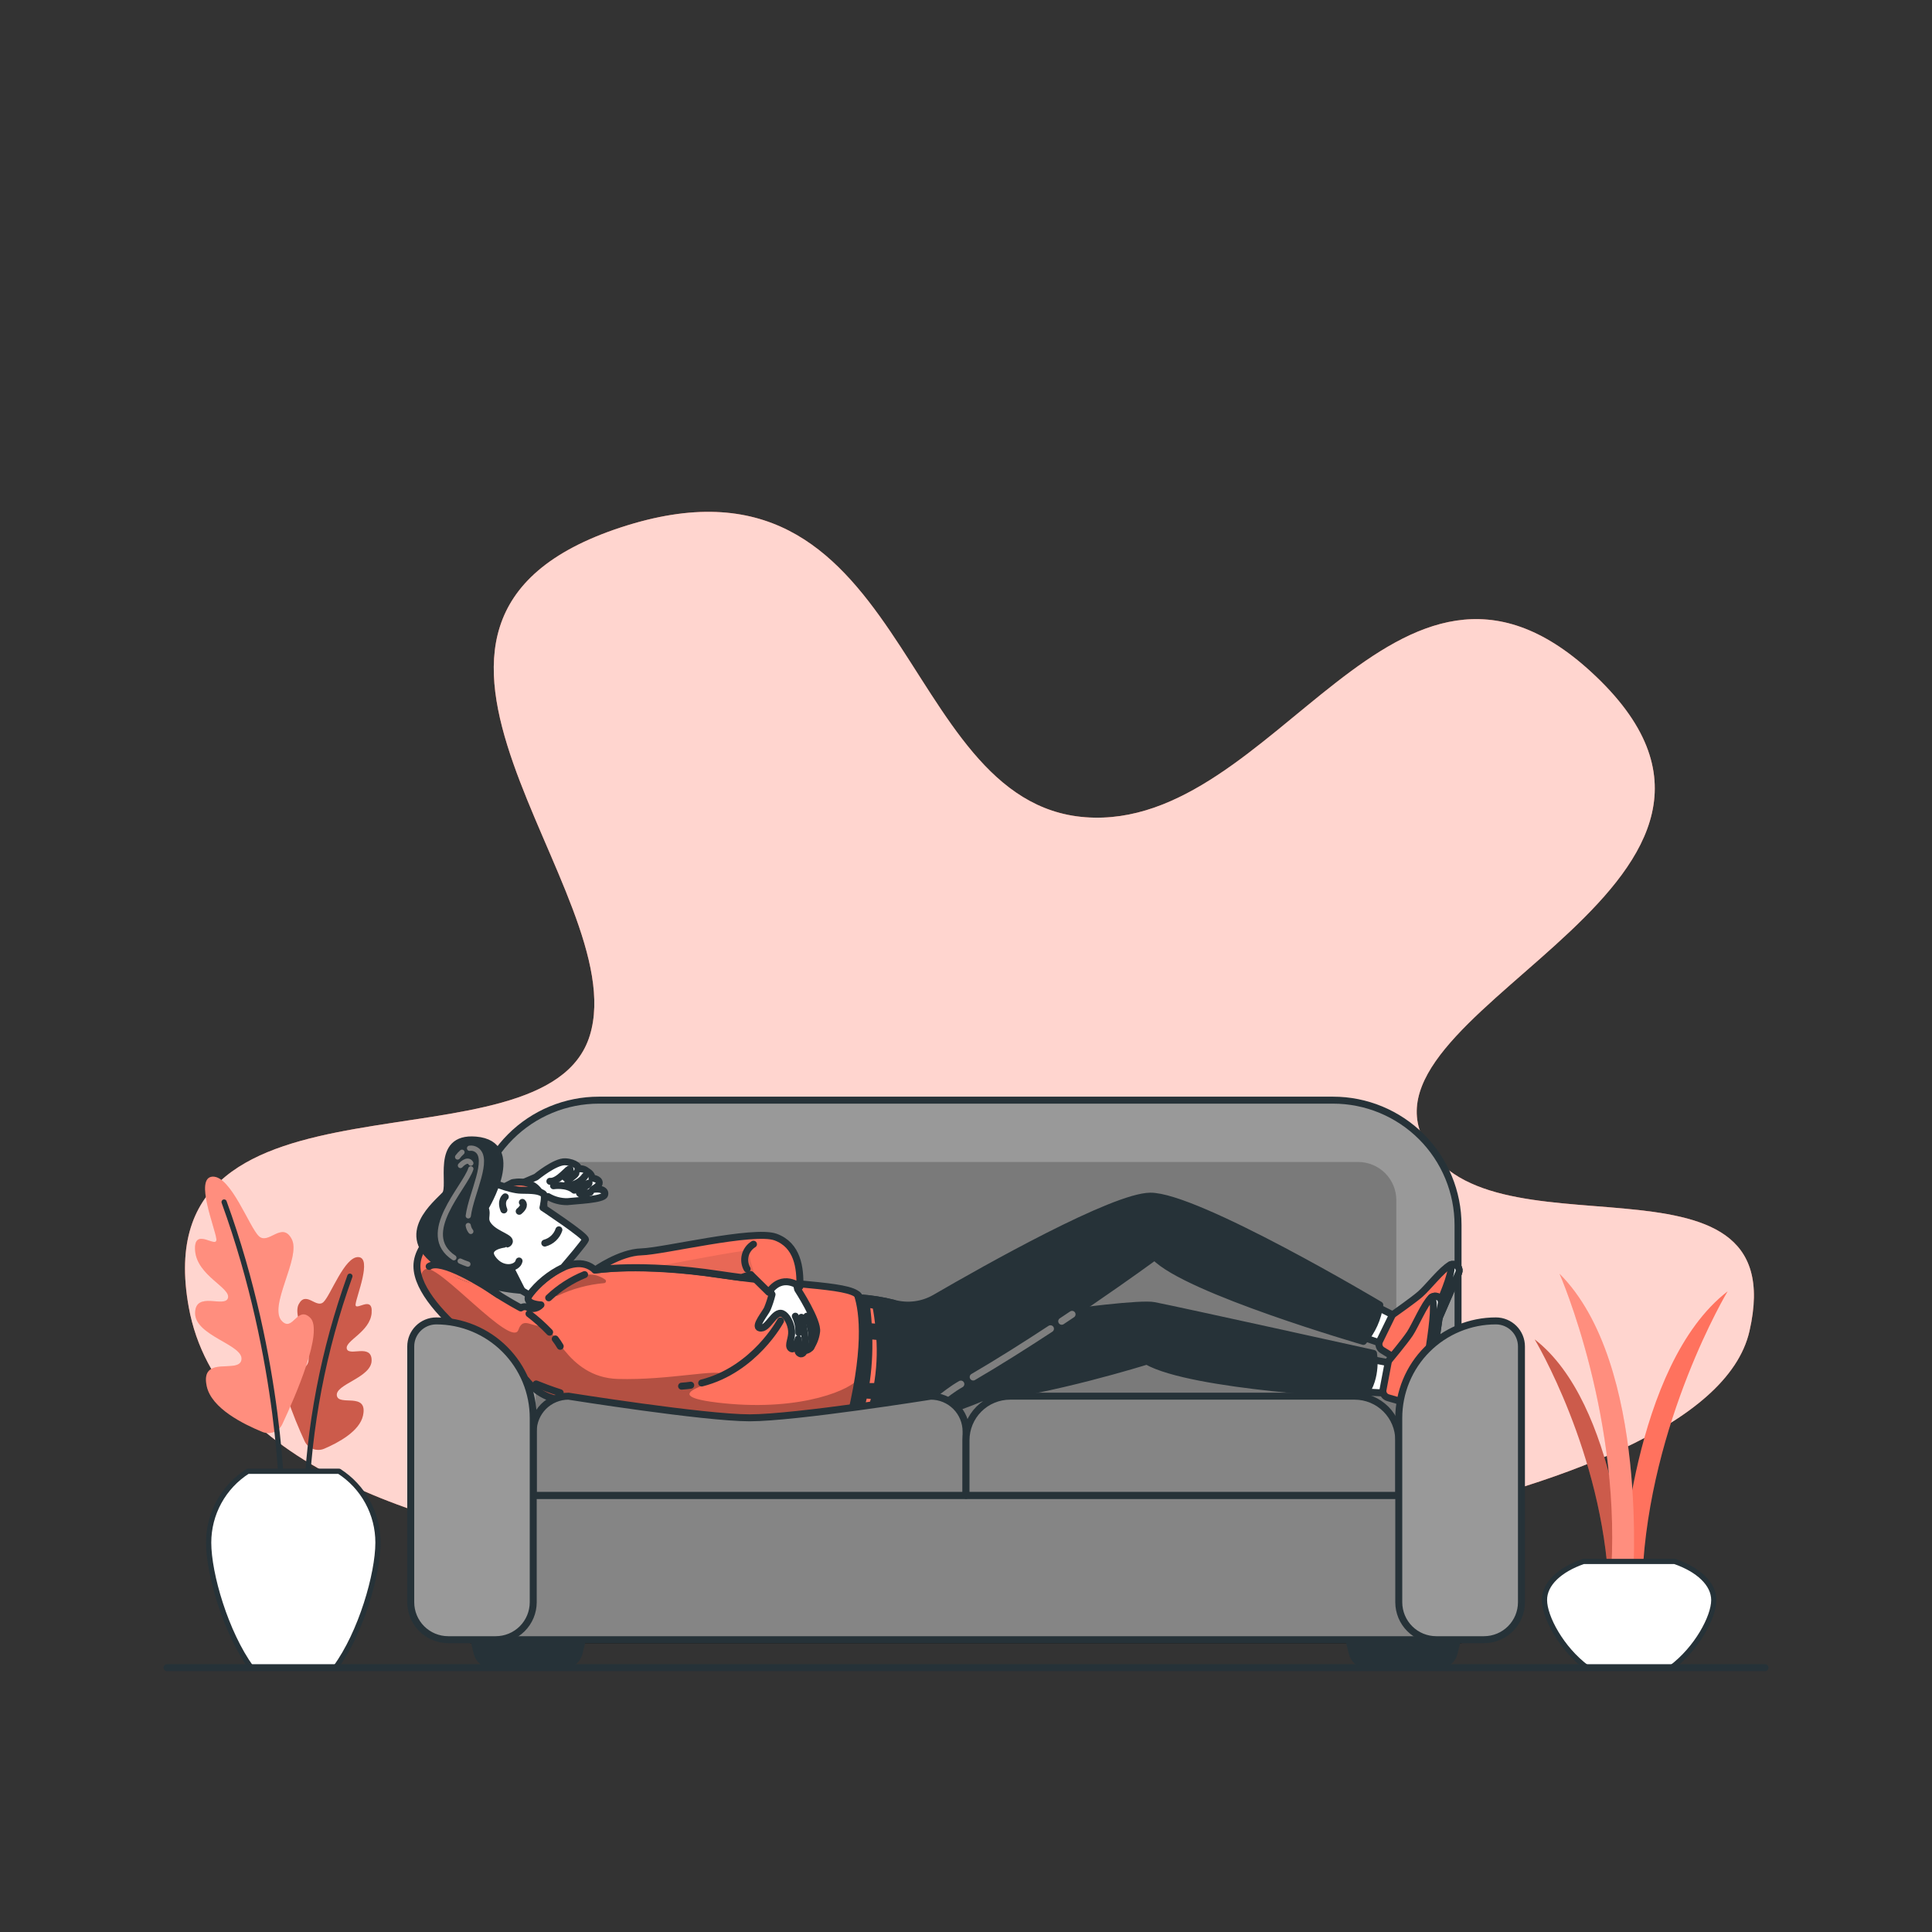 <svg width="277" height="277" viewBox="0 0 277 277" fill="none" xmlns="http://www.w3.org/2000/svg">
<rect x="0" y="0" width="277" height="277" fill="#333333" stroke="none"/>
<path d="M151.076 225.406C151.076 225.406 35.356 233.445 27.057 187.385C20.409 150.555 78.203 169.103 84.563 148.467C90.922 127.83 47.445 89.266 88.995 75.621C130.545 61.976 128.284 115.121 155.624 117.171C182.964 119.221 199.994 70.519 228.115 96.324C260.518 126.041 195.712 143.769 203.833 162.804C211.955 181.839 257.355 162.339 250.829 190.853C244.597 218.077 151.076 225.406 151.076 225.406Z" fill="#FF725E"/>
<path opacity="0.7" d="M151.076 225.406C151.076 225.406 35.356 233.445 27.057 187.385C20.409 150.555 78.203 169.103 84.563 148.467C90.922 127.83 47.445 89.266 88.995 75.621C130.545 61.976 128.284 115.121 155.624 117.171C182.964 119.221 199.994 70.519 228.115 96.324C260.518 126.041 195.712 143.769 203.833 162.804C211.955 181.839 257.355 162.339 250.829 190.853C244.597 218.077 151.076 225.406 151.076 225.406Z" fill="white"/>
<path d="M43.666 206.603C43.898 207.117 44.321 207.521 44.846 207.727C45.37 207.934 45.955 207.929 46.475 207.711C48.541 206.831 51.572 205.185 52.048 202.941C52.78 199.49 48.508 201.695 48.292 200.072C48.076 198.449 53.278 197.507 53.278 195.047C53.278 192.587 50.037 194.526 49.721 193.385C49.406 192.244 53.045 190.97 53.278 188.266C53.511 185.562 50.874 188.133 50.979 187.008C51.084 185.884 53.383 180.36 51.395 180.239C49.406 180.117 47.422 185.712 46.375 186.687C45.328 187.662 43.866 184.997 42.824 187.008C41.783 189.019 45.434 194.327 43.866 195.872C42.697 197.036 42.204 194.172 40.835 195.479C39.467 196.787 42.176 203.379 43.666 206.603Z" fill="#FF725E"/>
<path opacity="0.2" d="M43.666 206.603C43.898 207.117 44.321 207.521 44.846 207.727C45.37 207.934 45.955 207.929 46.475 207.711C48.541 206.831 51.572 205.185 52.048 202.941C52.78 199.49 48.508 201.695 48.292 200.072C48.076 198.449 53.278 197.507 53.278 195.047C53.278 192.587 50.037 194.526 49.721 193.385C49.406 192.244 53.045 190.97 53.278 188.266C53.511 185.562 50.874 188.133 50.979 187.008C51.084 185.884 53.383 180.36 51.395 180.239C49.406 180.117 47.422 185.712 46.375 186.687C45.328 187.662 43.866 184.997 42.824 187.008C41.783 189.019 45.434 194.327 43.866 195.872C42.697 197.036 42.204 194.172 40.835 195.479C39.467 196.787 42.176 203.379 43.666 206.603Z" fill="black"/>
<path d="M43.888 215.789C44.252 204.59 46.37 193.518 50.165 182.975" stroke="#263238" stroke-width="0.75" stroke-linecap="round" stroke-linejoin="round"/>
<path d="M40.47 204.193C40.228 204.707 39.798 205.108 39.27 205.314C38.741 205.52 38.153 205.516 37.628 205.301C34.93 204.193 30.32 201.939 29.639 198.737C28.669 194.166 34.326 197.075 34.625 194.931C34.924 192.787 27.977 191.535 27.977 188.283C27.977 185.031 32.27 187.585 32.686 186.1C33.102 184.615 28.254 182.903 27.977 179.324C27.7 175.746 31.163 179.147 31.024 177.662C30.886 176.178 27.838 168.848 30.47 168.704C33.102 168.56 35.733 175.951 37.118 177.241C38.503 178.532 40.442 175.025 41.827 177.662C43.212 180.299 38.364 187.357 40.442 189.435C41.988 190.981 42.619 187.18 44.459 188.914C46.453 190.792 42.353 200.182 40.47 204.193Z" fill="#FF725E"/>
<path opacity="0.2" d="M40.47 204.193C40.228 204.707 39.798 205.108 39.27 205.314C38.741 205.52 38.153 205.516 37.628 205.301C34.93 204.193 30.32 201.939 29.639 198.737C28.669 194.166 34.326 197.075 34.625 194.931C34.924 192.787 27.977 191.535 27.977 188.283C27.977 185.031 32.27 187.585 32.686 186.1C33.102 184.615 28.254 182.903 27.977 179.324C27.7 175.746 31.163 179.147 31.024 177.662C30.886 176.178 27.838 168.848 30.47 168.704C33.102 168.56 35.733 175.951 37.118 177.241C38.503 178.532 40.442 175.025 41.827 177.662C43.212 180.299 38.364 187.357 40.442 189.435C41.988 190.981 42.619 187.18 44.459 188.914C46.453 190.792 42.353 200.182 40.47 204.193Z" fill="white"/>
<path d="M40.442 215.789C40.442 215.789 40.442 195.241 32.132 172.338" stroke="#263238" stroke-width="0.75" stroke-linecap="round" stroke-linejoin="round"/>
<path d="M48.614 210.941H35.523C33.803 212.038 32.388 213.55 31.408 215.339C30.428 217.127 29.915 219.134 29.916 221.174C29.916 225.689 32.381 234.087 36.01 239.101H48.098C51.755 234.115 54.192 225.689 54.192 221.174C54.196 219.137 53.686 217.132 52.711 215.344C51.736 213.556 50.327 212.042 48.614 210.941Z" fill="white" stroke="#263238" stroke-width="0.75" stroke-linecap="round" stroke-linejoin="round"/>
<path d="M232.458 225.678C232.458 225.678 233.96 195.762 247.699 185.141C247.699 185.141 236.492 203.795 235.483 226.027L232.458 225.678Z" fill="#FF725E"/>
<path d="M233.3 227.301C233.3 227.301 231.988 201.263 220.038 192.039C220.038 192.039 229.788 208.265 230.663 227.606L233.3 227.301Z" fill="#FF725E"/>
<path opacity="0.2" d="M233.3 227.301C233.3 227.301 231.988 201.263 220.038 192.039C220.038 192.039 229.788 208.265 230.663 227.606L233.3 227.301Z" fill="black"/>
<path d="M234.098 227.04C234.098 227.04 236.558 195.562 223.6 182.626C223.6 182.626 232.819 203.623 230.885 226.996L234.098 227.04Z" fill="#FF725E"/>
<path opacity="0.2" d="M234.098 227.04C234.098 227.04 236.558 195.562 223.6 182.626C223.6 182.626 232.819 203.623 230.885 226.996L234.098 227.04Z" fill="white"/>
<path d="M227.024 223.872H240.115C243.483 225.035 245.716 227.079 245.716 229.412C245.716 231.849 243.256 236.392 239.622 239.107H227.533C223.882 236.392 221.439 231.849 221.439 229.412C221.417 227.079 223.65 225.035 227.024 223.872Z" fill="white" stroke="#263238" stroke-width="0.75" stroke-linecap="round" stroke-linejoin="round"/>
<path d="M85.87 157.735H191.13C193.483 157.735 195.813 158.198 197.986 159.099C200.16 159.999 202.135 161.319 203.799 162.982C205.462 164.646 206.782 166.621 207.683 168.795C208.583 170.969 209.046 173.298 209.046 175.651V214.681H67.937V175.651C67.937 173.297 68.401 170.966 69.302 168.791C70.204 166.616 71.525 164.64 73.191 162.977C74.856 161.313 76.833 159.993 79.009 159.094C81.184 158.194 83.516 157.733 85.87 157.735Z" fill="#999999" stroke="#263238" stroke-linecap="round" stroke-linejoin="round"/>
<path opacity="0.2" d="M194.731 166.599H82.269C80.819 166.6 79.429 167.177 78.404 168.202C77.379 169.227 76.802 170.617 76.801 172.067V205.817H200.199V172.067C200.198 170.617 199.621 169.227 198.596 168.202C197.571 167.177 196.181 166.6 194.731 166.599Z" fill="black"/>
<path d="M76.314 172.793L78.574 171.557C79.412 172.05 80.371 172.303 81.344 172.288C82.662 172.133 86.479 172.006 86.69 171.302C86.9 170.599 85.975 170.344 84.945 170.549C85.582 170.2 85.914 169.912 85.914 169.568C85.914 168.987 84.873 168.909 84.873 168.909C84.906 168.3 84.153 167.923 84.153 167.923C83.98 167.766 83.77 167.656 83.543 167.605C83.316 167.553 83.079 167.562 82.856 167.629C83.178 167.413 82.513 166.66 81.061 166.571C79.61 166.482 76.851 168.759 76.851 168.759L73.593 170.161L76.314 172.793Z" fill="white" stroke="#263238" stroke-linecap="round" stroke-linejoin="round"/>
<path d="M84.64 170.937C84.053 171.197 83.261 171.352 83.094 171.097C82.812 170.665 84.081 170.156 84.435 169.69C84.79 169.225 82.097 171.142 81.937 170.133C81.937 170.133 81.211 169.851 81.455 169.363C81.698 168.876 82.352 168.627 82.563 168.255C82.773 167.884 81.25 169.363 81.017 168.782C80.784 168.2 81.887 167.923 81.732 167.618C81.576 167.314 80.07 169.519 78.84 169.369" stroke="#263238" stroke-linecap="round" stroke-linejoin="round"/>
<path d="M82.203 169.834C82.871 169.622 83.453 169.2 83.865 168.632" stroke="#263238" stroke-linecap="round" stroke-linejoin="round"/>
<path d="M79.361 170.011C79.361 170.011 81.228 169.712 82.33 170.643" stroke="#263238" stroke-linecap="round" stroke-linejoin="round"/>
<path d="M128.096 186.842C126.506 186.445 124.884 186.189 123.248 186.077C122.722 184.133 114.667 184.465 103.194 182.753C91.72 181.042 85.316 182.1 85.316 182.1C81.937 178.914 76.064 184.947 75.743 185.978C75.422 187.008 77.56 187.086 77.56 187.086C77.337 187.332 77.043 187.503 76.719 187.577C76.395 187.65 76.056 187.622 75.748 187.496C75.587 187.396 75.399 187.346 75.209 187.351C75.019 187.357 74.835 187.419 74.679 187.529C74.679 187.529 66.053 183.003 67.344 181.103C68.873 178.853 77.992 172.842 77.992 172.842C77.488 168.582 73.477 169.568 73.477 169.568C64.103 174.238 59.777 178.072 59.777 181.518C59.777 188.393 75.41 197.811 75.41 197.811C78.707 201.95 82.973 200.526 82.973 200.526C82.973 200.526 101.991 204.891 117.11 204.919C122.24 204.919 125.786 204.587 128.395 203.994C129.558 196.277 128.96 190.576 128.096 186.842Z" fill="#FF725E"/>
<path opacity="0.3" d="M123.054 197.606C122.312 199.107 115.099 202.359 103.775 201.196C92.451 200.033 104.296 198.094 103.775 197.113C103.255 196.132 95.986 197.927 88.562 197.706C81.139 197.484 79.255 189.617 77.798 190.027C76.341 190.437 75.028 188.665 74.33 190.653C73.383 193.423 62.862 181.136 61.034 181.956C60.325 182.271 60.236 183.108 60.392 184.022C63.256 190.471 75.422 197.8 75.422 197.8C78.718 201.938 82.984 200.515 82.984 200.515C82.984 200.515 102.002 204.88 117.121 204.908C118.6 204.908 119.941 204.908 121.176 204.83L121.603 204.587C122.251 201.955 122.733 199.639 123.054 197.606Z" fill="black"/>
<path opacity="0.3" d="M86.635 183.967C84.315 184.167 82.051 184.78 79.948 185.778C79.889 185.81 79.82 185.819 79.755 185.804C79.69 185.79 79.632 185.753 79.591 185.7C79.551 185.647 79.53 185.581 79.534 185.514C79.537 185.447 79.564 185.384 79.61 185.335C81.183 183.729 84.042 181.601 86.756 183.452C86.804 183.484 86.841 183.529 86.862 183.583C86.883 183.637 86.888 183.695 86.874 183.751C86.861 183.807 86.831 183.858 86.788 183.897C86.745 183.935 86.692 183.96 86.635 183.967Z" fill="black"/>
<path d="M128.096 186.842C126.506 186.445 124.884 186.189 123.248 186.077C122.722 184.133 114.667 184.465 103.194 182.753C91.72 181.042 85.316 182.1 85.316 182.1C81.937 178.914 76.064 184.947 75.743 185.978C75.422 187.008 77.56 187.086 77.56 187.086C77.337 187.332 77.043 187.503 76.719 187.577C76.395 187.65 76.056 187.622 75.748 187.496C75.587 187.396 75.399 187.346 75.209 187.351C75.019 187.357 74.835 187.419 74.679 187.529C74.679 187.529 66.053 183.003 67.344 181.103C68.873 178.853 77.992 172.842 77.992 172.842C77.488 168.582 73.477 169.568 73.477 169.568C64.103 174.238 59.777 178.072 59.777 181.518C59.777 188.393 75.41 197.811 75.41 197.811C78.707 201.95 82.973 200.526 82.973 200.526C82.973 200.526 101.991 204.891 117.11 204.919C122.24 204.919 125.786 204.587 128.395 203.994C129.558 196.277 128.96 190.576 128.096 186.842Z" stroke="#263238" stroke-linecap="round" stroke-linejoin="round"/>
<path d="M76.868 198.426C77.77 198.792 79 199.263 80.319 199.684" stroke="#263238" stroke-linecap="round" stroke-linejoin="round"/>
<path d="M79.61 191.972C79.87 192.306 80.107 192.658 80.319 193.025" stroke="#263238" stroke-linecap="round" stroke-linejoin="round"/>
<path d="M75.848 188.36C76.901 189.16 77.889 190.044 78.801 191.002" stroke="#263238" stroke-linecap="round" stroke-linejoin="round"/>
<path d="M78.668 186.072C80.161 184.653 81.907 183.525 83.815 182.748" stroke="#263238" stroke-linecap="round" stroke-linejoin="round"/>
<path d="M196.432 186.864L200.991 189.18L198.831 192.897L194.083 191.246L196.432 186.864Z" fill="white" stroke="#263238" stroke-linecap="round" stroke-linejoin="round"/>
<path d="M197.806 192.277L199.534 188.731C199.623 188.556 199.759 188.41 199.928 188.31C199.928 188.31 202.614 186.427 203.639 185.54C204.664 184.654 206.758 181.961 207.955 181.341C208.039 181.303 208.129 181.281 208.221 181.274C208.374 181.256 208.529 181.279 208.671 181.34C208.813 181.4 208.936 181.497 209.029 181.621C209.121 181.744 209.18 181.89 209.199 182.043C209.217 182.196 209.195 182.351 209.135 182.493L203.667 195.108C203.589 195.288 203.473 195.45 203.327 195.582C203.181 195.713 203.008 195.812 202.821 195.872C202.633 195.931 202.435 195.949 202.24 195.926C202.045 195.902 201.857 195.836 201.689 195.734L198.182 193.584C197.969 193.452 197.812 193.245 197.742 193.003C197.673 192.762 197.695 192.503 197.806 192.277Z" fill="#FF725E" stroke="#263238" stroke-linecap="round" stroke-linejoin="round"/>
<path d="M209.135 182.493C209.195 182.351 209.217 182.196 209.199 182.043C209.18 181.89 209.121 181.744 209.029 181.621C208.936 181.497 208.813 181.4 208.671 181.34C208.529 181.279 208.374 181.256 208.221 181.274C208.129 181.281 208.039 181.303 207.955 181.341C208.891 182.333 203.523 193.075 202.066 195.883C202.381 195.966 202.716 195.933 203.01 195.791C203.303 195.649 203.536 195.407 203.667 195.108L209.135 182.493Z" fill="white" stroke="#263238" stroke-linecap="round" stroke-linejoin="round"/>
<path d="M164.909 171.502C159.641 171.557 141.414 181.823 134.062 186.089C133.179 186.598 132.203 186.929 131.192 187.061C130.18 187.193 129.153 187.124 128.168 186.859C126.554 186.454 124.908 186.193 123.248 186.077C123.19 185.897 123.08 185.737 122.933 185.618C123.753 188.116 124.428 193.662 121.514 204.814C132.528 204.26 133.558 200.842 137.763 198.465C150.101 191.496 165.557 180.183 165.557 180.183C170.084 184.964 195.473 192.321 195.473 192.321C196.744 190.842 197.561 189.028 197.828 187.097C197.828 187.097 171.557 171.43 164.909 171.502Z" fill="#263238" stroke="#263238" stroke-linecap="round" stroke-linejoin="round"/>
<path d="M80.751 181.712C81.593 180.726 83.815 178.122 83.942 177.74C84.097 177.263 77.848 173.147 77.848 173.147C77.848 173.147 78.258 171.396 77.898 171.153C77.216 170.698 76.419 170.665 74.724 170.649C73.028 170.632 69.865 169.219 69.865 169.219C69.865 169.219 67.15 172.2 66.984 172.543C66.818 172.887 64.879 174.864 64.713 175.108C64.546 175.352 67.261 183.507 71.316 183.972C72.962 184.131 74.534 184.728 75.87 185.701C77.152 183.997 78.826 182.629 80.751 181.712Z" fill="white"/>
<path d="M80.751 181.712C81.593 180.726 83.815 178.122 83.942 177.74C84.097 177.263 77.848 173.147 77.848 173.147C77.848 173.147 78.258 171.396 77.898 171.153C77.216 170.698 76.419 170.665 74.724 170.649C73.028 170.632 69.865 169.219 69.865 169.219C69.865 169.219 67.15 172.2 66.984 172.543C66.818 172.887 64.879 174.864 64.713 175.108C64.546 175.352 67.261 183.507 71.316 183.972C72.962 184.131 74.534 184.728 75.87 185.701C77.152 183.997 78.826 182.629 80.751 181.712V181.712Z" stroke="#263238" stroke-linecap="round" stroke-linejoin="round"/>
<path d="M72.441 171.596C72.441 171.596 71.71 172.15 72.247 173.474" stroke="#263238" stroke-linecap="round" stroke-linejoin="round"/>
<path d="M74.895 172.394C74.895 172.394 75.449 172.837 74.441 173.668" stroke="#263238" stroke-linecap="round" stroke-linejoin="round"/>
<path d="M80.131 176.327C79.976 176.786 79.71 177.199 79.358 177.531C79.005 177.862 78.576 178.101 78.109 178.227" stroke="#263238" stroke-linecap="round" stroke-linejoin="round"/>
<path d="M74.823 185.003C74.823 185.003 71.87 179.236 71.649 178.526C71.427 177.817 72.574 178.809 72.984 178.144C73.394 177.479 71.283 177.075 70.214 175.928C69.145 174.781 70.026 174.322 69.549 173.158C69.549 173.158 75.128 164.05 68.22 163.458C62.198 162.937 64.929 170.028 63.821 171.286C62.713 172.543 56.846 177.031 62.862 181.147C68.07 184.698 74.823 185.003 74.823 185.003Z" fill="#263238" stroke="#263238" stroke-linecap="round" stroke-linejoin="round"/>
<path d="M72.247 178.388C72.247 178.388 69.438 178.72 70.585 180.41C71.937 182.366 74.197 181.889 74.419 180.798" fill="white"/>
<path d="M72.247 178.388C72.247 178.388 69.438 178.72 70.585 180.41C71.937 182.366 74.197 181.889 74.419 180.798" stroke="#263238" stroke-linecap="round" stroke-linejoin="round"/>
<path d="M67.134 175.707C67.183 176.016 67.31 176.308 67.505 176.554" stroke="#7F7F7F" stroke-width="0.75" stroke-linecap="round" stroke-linejoin="round"/>
<path d="M67.322 164.632C67.666 164.577 68.019 164.654 68.308 164.848C70.297 166.139 67.566 171.097 67.139 174.322" stroke="#7F7F7F" stroke-width="0.75" stroke-linecap="round" stroke-linejoin="round"/>
<path d="M65.61 165.884C65.793 165.635 66.003 165.406 66.236 165.203" stroke="#7F7F7F" stroke-width="0.75" stroke-linecap="round" stroke-linejoin="round"/>
<path d="M65.976 180.809C66.337 180.975 66.707 181.121 67.084 181.247" stroke="#7F7F7F" stroke-width="0.75" stroke-linecap="round" stroke-linejoin="round"/>
<path d="M67.505 167.585C66.657 170.266 59.876 176.914 65.073 180.327" stroke="#7F7F7F" stroke-width="0.75" stroke-linecap="round" stroke-linejoin="round"/>
<path d="M66.015 167.103C66.015 167.103 67.017 165.962 67.505 166.771" stroke="#7F7F7F" stroke-width="0.75" stroke-linecap="round" stroke-linejoin="round"/>
<path d="M109.842 184.211L110.689 185.59C110.519 186.283 110.296 186.963 110.024 187.623C109.781 188.222 108.108 190.183 108.916 190.393C110.108 190.715 110.966 187.834 112.185 188.349C112.778 188.604 113.409 189.706 113.498 190.809C113.587 191.911 112.916 192.875 113.371 193.302C113.969 193.856 114.44 191.972 114.44 191.972C114.518 192.336 114.558 192.708 114.562 193.08C114.562 193.534 114.202 193.778 114.661 194.05C115.121 194.321 115.326 193.651 115.326 193.651C115.63 193.642 115.92 193.522 116.141 193.313C116.645 192.615 116.967 191.802 117.077 190.947C117.321 189.396 114.362 184.853 114.362 184.853L113.925 182.914C113.191 182.729 112.42 182.752 111.699 182.981C110.977 183.21 110.334 183.636 109.842 184.211Z" fill="white" stroke="#263238" stroke-linecap="round" stroke-linejoin="round"/>
<path d="M114.03 188.709C114.39 189.446 114.561 190.261 114.528 191.08" stroke="#263238" stroke-linecap="round" stroke-linejoin="round"/>
<path d="M115.343 193.673C115.343 193.673 115.786 192.565 114.9 188.87" stroke="#263238" stroke-linecap="round" stroke-linejoin="round"/>
<path d="M115.675 188.709C115.977 189.431 116.195 190.186 116.323 190.958C116.379 191.762 116.512 192.764 116.268 193.174" stroke="#263238" stroke-linecap="round" stroke-linejoin="round"/>
<path d="M71.505 185.673C69.062 184.011 63.228 180.416 61.533 181.568L71.505 185.673Z" fill="#FF725E"/>
<path d="M71.505 185.673C69.062 184.011 63.228 180.416 61.533 181.568" stroke="#263238" stroke-linecap="round" stroke-linejoin="round"/>
<path d="M126.029 190.321C125.924 189.324 125.78 188.283 125.575 187.186L124.19 186.942C124.19 186.942 124.395 188.222 124.511 190.188L126.029 190.321Z" fill="#FF725E" stroke="#263238" stroke-linecap="round" stroke-linejoin="round"/>
<path d="M123.874 199.994C123.59 201.322 123.18 202.621 122.65 203.872L124.246 203.545C124.802 202.457 125.217 201.303 125.481 200.11L123.874 199.994Z" fill="#FF725E" stroke="#263238" stroke-linecap="round" stroke-linejoin="round"/>
<path d="M124.096 198.797H125.758C126.177 196.44 126.301 194.039 126.129 191.651L124.556 191.496C124.641 193.939 124.487 196.384 124.096 198.797Z" fill="#FF725E" stroke="#263238" stroke-linecap="round" stroke-linejoin="round"/>
<path d="M99.033 198.604C98.606 198.664 98.169 198.714 97.72 198.742" stroke="#263238" stroke-linecap="round" stroke-linejoin="round"/>
<path d="M111.908 189.379C111.908 189.379 108.196 196.365 100.606 198.288" stroke="#263238" stroke-linecap="round" stroke-linejoin="round"/>
<path d="M195.152 194.631L200.177 195.584L199.141 199.756L194.116 199.501L195.152 194.631Z" fill="white" stroke="#263238" stroke-linecap="round" stroke-linejoin="round"/>
<path d="M198.288 199.252L199.024 195.374C199.064 195.181 199.156 195.002 199.29 194.858C199.29 194.858 201.39 192.343 202.144 191.213C202.897 190.083 204.215 186.942 205.202 186.028C205.274 185.969 205.357 185.924 205.445 185.895C205.588 185.836 205.744 185.817 205.897 185.838C206.049 185.859 206.194 185.921 206.315 186.016C206.437 186.111 206.531 186.236 206.588 186.379C206.646 186.522 206.664 186.678 206.642 186.831L204.686 200.437C204.656 200.631 204.586 200.815 204.478 200.979C204.371 201.143 204.23 201.282 204.065 201.387C203.9 201.492 203.714 201.56 203.52 201.587C203.326 201.615 203.129 201.6 202.941 201.545L198.997 200.393C198.759 200.323 198.555 200.168 198.424 199.957C198.294 199.747 198.245 199.496 198.288 199.252Z" fill="#FF725E" stroke="#263238" stroke-linecap="round" stroke-linejoin="round"/>
<path d="M206.642 186.831C206.664 186.678 206.646 186.522 206.588 186.379C206.531 186.236 206.437 186.111 206.315 186.016C206.194 185.921 206.049 185.859 205.897 185.838C205.744 185.817 205.588 185.836 205.445 185.895C205.357 185.924 205.274 185.969 205.202 186.028C206.371 186.737 203.994 198.52 203.346 201.612C203.672 201.607 203.987 201.486 204.232 201.271C204.478 201.056 204.639 200.76 204.686 200.437L206.642 186.831Z" fill="white" stroke="#263238" stroke-linecap="round" stroke-linejoin="round"/>
<path d="M130.594 191.496C130.594 191.496 161.762 186.465 165.458 187.186C169.153 187.906 196.925 194.044 196.925 194.044C196.925 194.044 197.534 197.429 195.595 199.994C195.595 199.994 170.926 198.847 164.422 195.147C164.422 195.147 150.239 199.579 140.638 200.459C140.638 200.459 132.683 203.927 126.029 204.409L130.594 191.496Z" fill="#263238" stroke="#263238" stroke-linecap="round" stroke-linejoin="round"/>
<path d="M152.223 189.435L153.707 188.443" stroke="#7F7F7F" stroke-linecap="round" stroke-linejoin="round"/>
<path d="M139.53 197.429C143.181 195.296 147.021 192.864 150.61 190.51" stroke="#7F7F7F" stroke-linecap="round" stroke-linejoin="round"/>
<path d="M130.822 202.986C133.874 201.656 135.254 199.861 137.763 198.443" stroke="#7F7F7F" stroke-linecap="round" stroke-linejoin="round"/>
<path d="M111.21 177.369C108.074 176.216 95.066 179.407 91.964 179.485C88.862 179.563 85.316 182.1 85.316 182.1C85.316 182.1 91.742 180.992 103.21 182.731C104.279 182.892 105.304 183.031 106.307 183.164L107.631 182.731L110.218 185.28C112.185 182.432 114.678 184.482 114.678 184.482C114.761 181.762 114.346 178.521 111.21 177.369Z" fill="#FF725E"/>
<g opacity="0.3">
<path opacity="0.3" d="M109.221 184.316C107.404 182.139 107.648 179.457 107.088 179.33C106.529 179.203 97.183 180.992 93.133 181.768C96.502 181.883 99.862 182.197 103.194 182.709C104.263 182.87 105.288 183.008 106.29 183.141L107.614 182.709L109.221 184.316Z" fill="black"/>
<path opacity="0.3" d="M110.124 185.208L110.202 185.281L110.124 185.208Z" fill="black"/>
</g>
<path d="M111.21 177.369C108.074 176.216 95.066 179.407 91.964 179.485C88.862 179.563 85.316 182.1 85.316 182.1C85.316 182.1 91.742 180.992 103.21 182.731C104.279 182.892 105.304 183.031 106.307 183.164L107.631 182.731L110.218 185.28C112.185 182.432 114.678 184.482 114.678 184.482C114.761 181.762 114.346 178.521 111.21 177.369Z" stroke="#263238" stroke-linecap="round" stroke-linejoin="round"/>
<path d="M108.03 178.388C107.444 178.745 107.021 179.316 106.851 179.981C106.681 180.646 106.778 181.351 107.121 181.945" stroke="#263238" stroke-linecap="round" stroke-linejoin="round"/>
<path d="M209.063 214.398H67.937V235.09H209.063V214.398Z" stroke="black" stroke-miterlimit="10"/>
<path d="M80.912 238.68H70.524C70.037 238.679 69.565 238.514 69.182 238.213C68.799 237.912 68.529 237.491 68.413 237.018L67.937 235.079H83.499L83.022 237.018C82.907 237.491 82.637 237.912 82.254 238.213C81.871 238.514 81.399 238.679 80.912 238.68Z" fill="#263238" stroke="#263238" stroke-linecap="round" stroke-linejoin="round"/>
<path d="M206.371 238.68H195.983C195.496 238.679 195.024 238.515 194.642 238.214C194.26 237.912 193.991 237.491 193.878 237.018L193.396 235.079H208.958L208.481 237.018C208.367 237.491 208.097 237.913 207.714 238.214C207.331 238.516 206.858 238.68 206.371 238.68Z" fill="#263238" stroke="#263238" stroke-linecap="round" stroke-linejoin="round"/>
<path d="M209.063 214.398H67.937V235.09H209.063V214.398Z" fill="#858585" stroke="#263238" stroke-linecap="round" stroke-linejoin="round"/>
<path d="M138.5 214.398H76.452V205.235C76.451 204.571 76.581 203.913 76.835 203.3C77.089 202.686 77.461 202.128 77.93 201.659C78.399 201.189 78.956 200.816 79.57 200.562C80.183 200.308 80.841 200.177 81.504 200.177C81.504 200.177 100.944 203.279 107.482 203.279C114.019 203.279 133.459 200.177 133.459 200.177C134.799 200.178 136.084 200.712 137.032 201.66C137.979 202.609 138.511 203.894 138.511 205.235L138.5 214.398Z" fill="#858585" stroke="#263238" stroke-linecap="round" stroke-linejoin="round"/>
<path d="M144.821 200.177H194.243C195.917 200.181 197.521 200.849 198.702 202.034C199.884 203.219 200.548 204.824 200.548 206.498V214.398H138.5V206.498C138.5 205.668 138.663 204.846 138.981 204.079C139.299 203.312 139.764 202.615 140.351 202.028C140.938 201.441 141.635 200.976 142.402 200.658C143.169 200.34 143.991 200.177 144.821 200.177Z" fill="#858585" stroke="#263238" stroke-linecap="round" stroke-linejoin="round"/>
<path d="M205.933 235.09H212.764C214.189 235.09 215.556 234.524 216.564 233.516C217.571 232.508 218.138 231.141 218.138 229.716V193.047C218.138 192.075 217.752 191.144 217.065 190.457C216.378 189.771 215.447 189.385 214.476 189.385C212.646 189.383 210.833 189.743 209.143 190.443C207.452 191.142 205.916 192.169 204.622 193.463C203.328 194.757 202.303 196.294 201.604 197.985C200.905 199.676 200.546 201.488 200.548 203.318V229.738C200.554 231.161 201.124 232.524 202.134 233.528C203.143 234.531 204.51 235.093 205.933 235.09Z" fill="#999999" stroke="#263238" stroke-linecap="round" stroke-linejoin="round"/>
<path d="M71.067 235.09H64.264C62.839 235.09 61.472 234.524 60.464 233.516C59.456 232.508 58.89 231.141 58.89 229.716V193.047C58.89 192.075 59.276 191.144 59.963 190.457C60.65 189.771 61.581 189.385 62.552 189.385C64.38 189.387 66.189 189.749 67.876 190.45C69.564 191.152 71.097 192.179 72.388 193.473C73.678 194.766 74.702 196.302 75.399 197.991C76.096 199.68 76.454 201.49 76.452 203.318V229.738C76.446 231.161 75.876 232.524 74.866 233.528C73.857 234.531 72.49 235.093 71.067 235.09Z" fill="#999999" stroke="#263238" stroke-linecap="round" stroke-linejoin="round"/>
<path d="M23.944 239.101H253.056" stroke="#263238" stroke-linecap="round" stroke-linejoin="round"/>
</svg>
